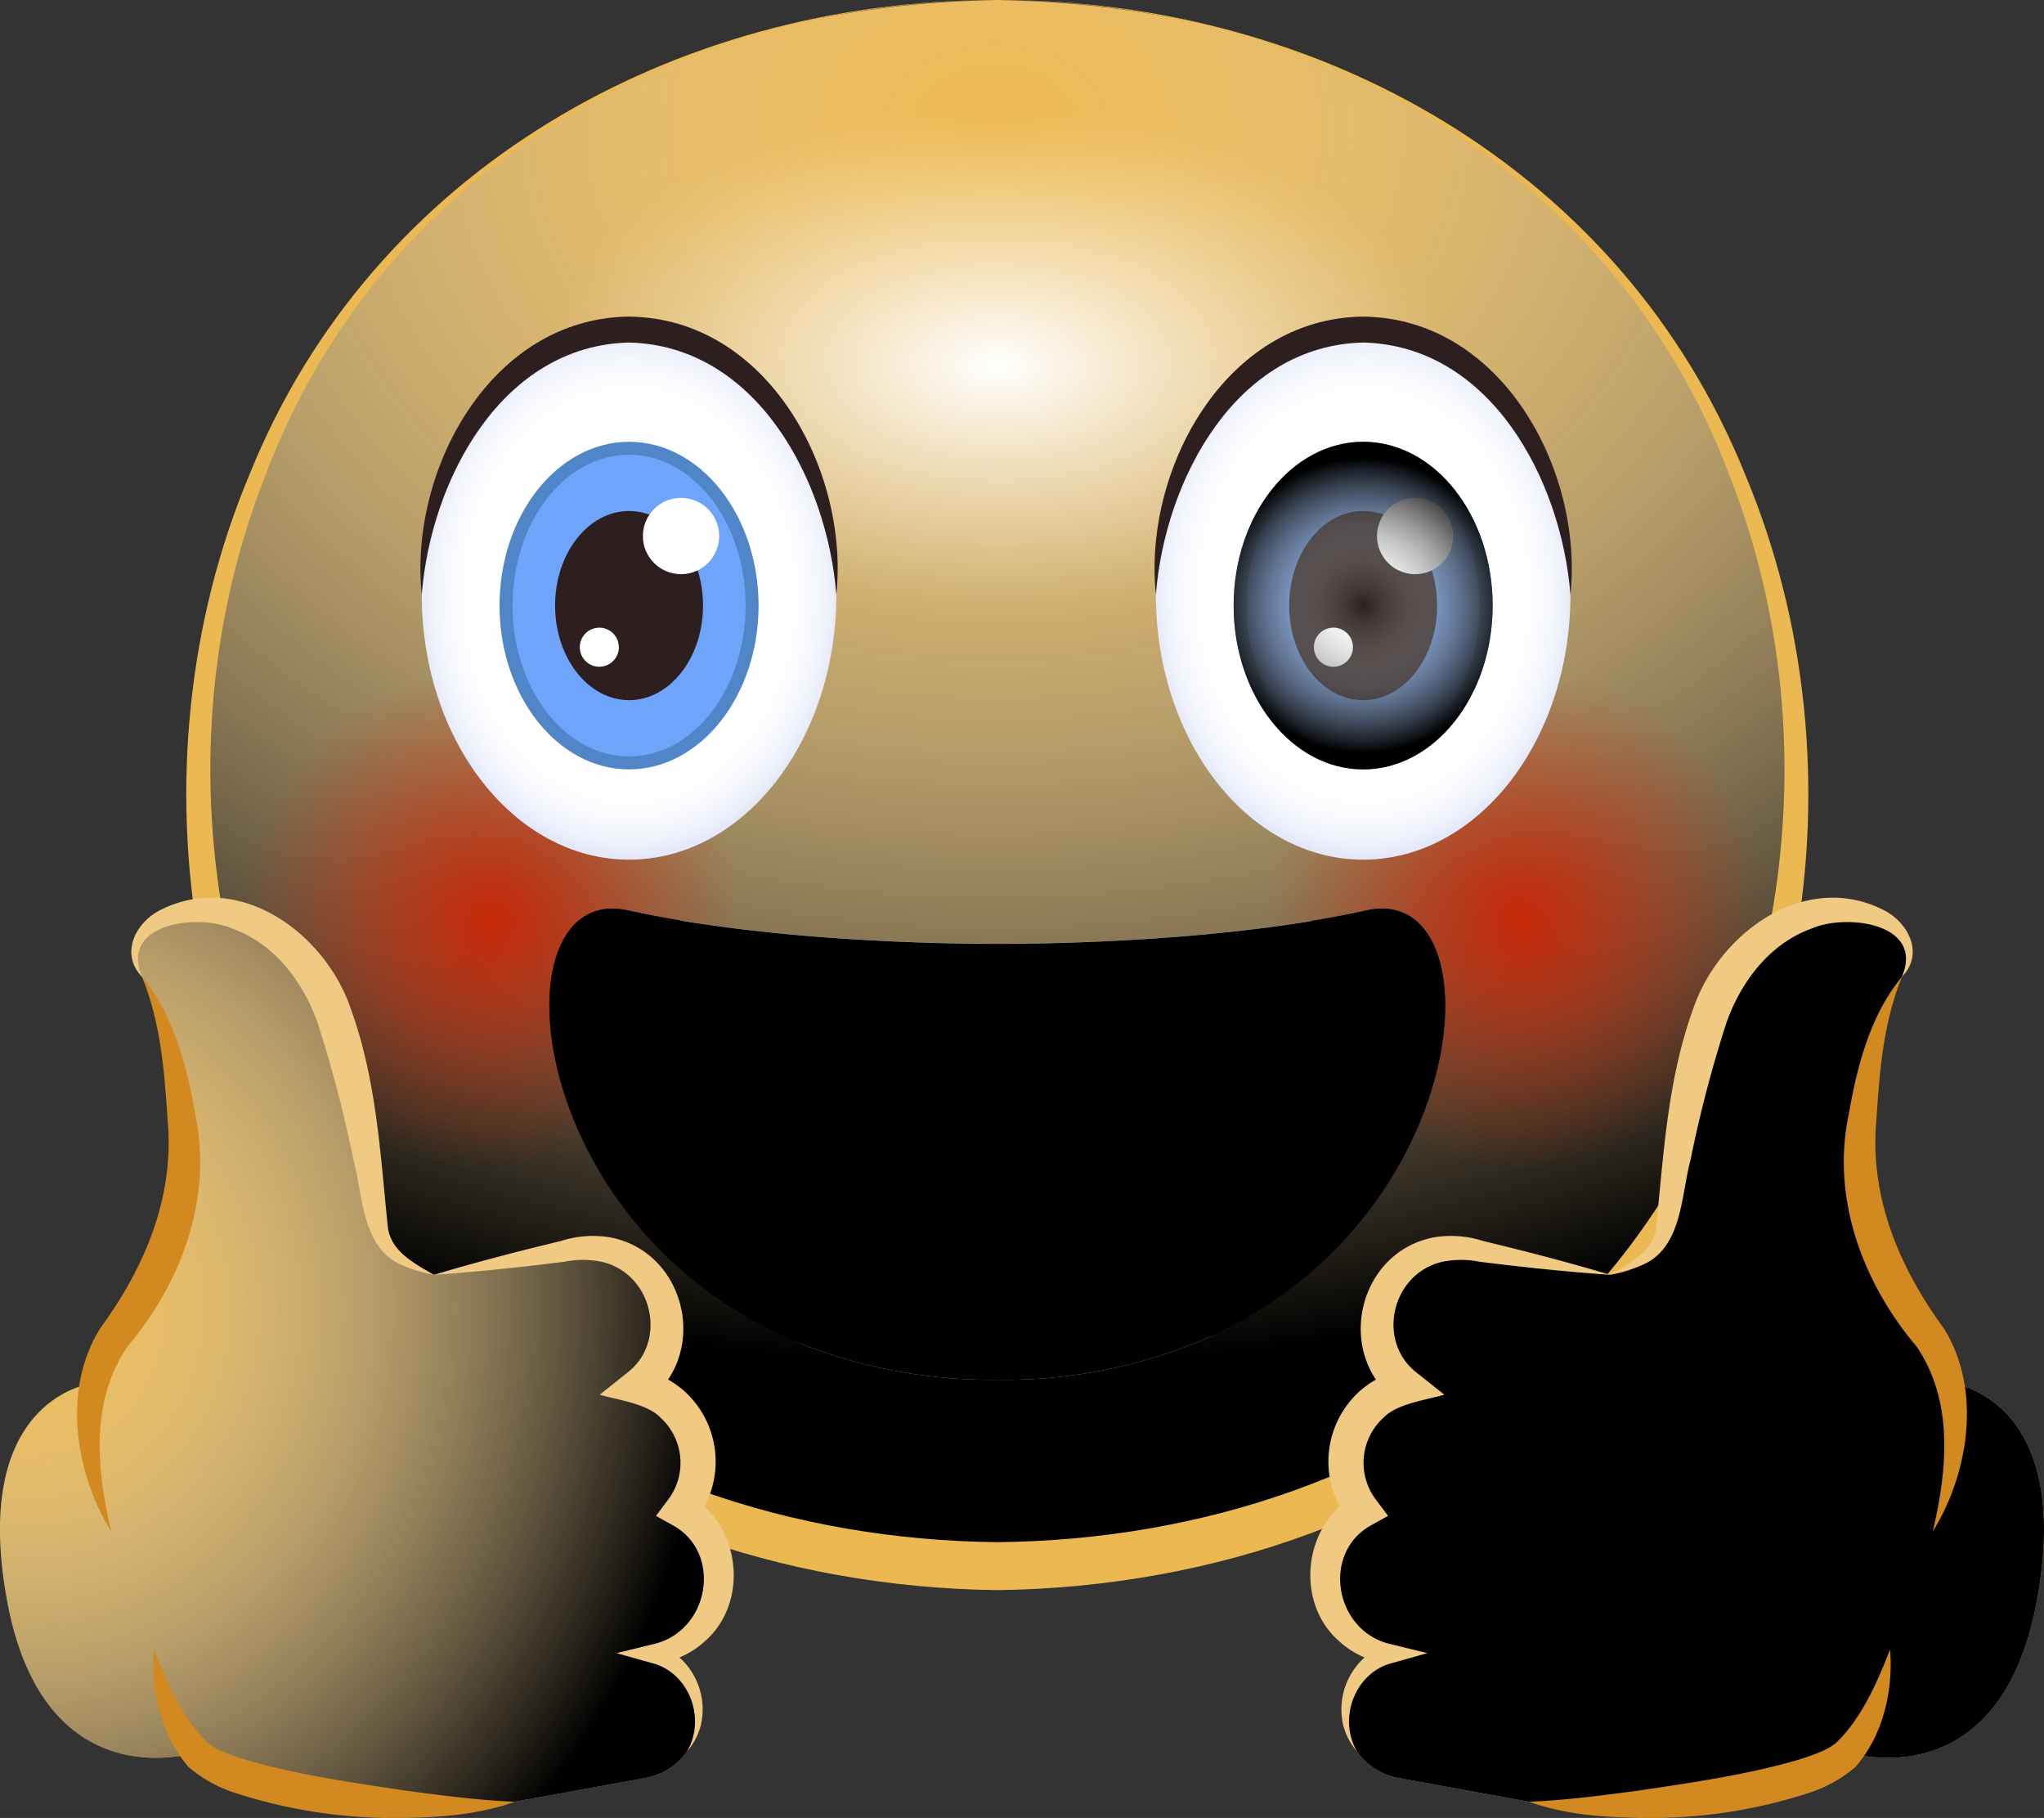 <svg xmlns="http://www.w3.org/2000/svg" xmlns:xlink="http://www.w3.org/1999/xlink" width="268.374" height="238.629" viewBox="0 0 268.374 238.629">
  <rect x="0" y="0" width="268.374" height="238.629" fill="#333333" stroke="none"/>
  <defs>
    <radialGradient id="radial-gradient" cx="0.499" cy="0.085" r="0.785" gradientTransform="translate(0.01) scale(0.98 1)" gradientUnits="objectBoundingBox">
      <stop offset="0" stop-color="#fff" stop-opacity="0"/>
      <stop offset="1"/>
    </radialGradient>
    <radialGradient id="radial-gradient-2" cx="0.5" cy="0.5" r="0.861" gradientTransform="matrix(0.562, 0.003, -0.001, 0.569, 0.22, 0.214)" gradientUnits="objectBoundingBox">
      <stop offset="0" stop-color="#fff"/>
      <stop offset="0.251" stop-color="#fff" stop-opacity="0.702"/>
      <stop offset="0.521" stop-color="#fff" stop-opacity="0.404"/>
      <stop offset="0.745" stop-color="#fff" stop-opacity="0.184"/>
      <stop offset="0.91" stop-color="#fff" stop-opacity="0.051"/>
      <stop offset="1" stop-color="#fff" stop-opacity="0"/>
    </radialGradient>
    <radialGradient id="radial-gradient-3" cx="0.5" cy="0.5" r="0.5" gradientTransform="matrix(0.707, 0.707, -0.707, 0.707, 0.5, -0.207)" gradientUnits="objectBoundingBox">
      <stop offset="0" stop-color="#c82809"/>
      <stop offset="0.609" stop-color="#c82809" stop-opacity="0.376"/>
      <stop offset="1" stop-color="#c82809" stop-opacity="0"/>
    </radialGradient>
    <radialGradient id="radial-gradient-4" cx="0.5" cy="0.5" r="0.5" gradientTransform="matrix(0.227, 0.974, -0.974, 0.227, 0.873, -0.1)" xlink:href="#radial-gradient-3"/>
    <radialGradient id="radial-gradient-5" cx="0.5" cy="0.5" r="0.76" gradientTransform="matrix(-0.526, 0, 0, 1, -26.881, 0)" xlink:href="#radial-gradient"/>
    <radialGradient id="radial-gradient-6" cx="0.5" cy="0.5" r="0.395" gradientTransform="translate(-0.139 -0.126) scale(1.278 1.253)" gradientUnits="objectBoundingBox">
      <stop offset="0" stop-color="#fff" stop-opacity="0"/>
      <stop offset="0.447" stop-color="#fbfbfe" stop-opacity="0.008"/>
      <stop offset="0.608" stop-color="#eceffa" stop-opacity="0.043"/>
      <stop offset="0.722" stop-color="#d4daf5" stop-opacity="0.098"/>
      <stop offset="0.815" stop-color="#b1bced" stop-opacity="0.18"/>
      <stop offset="0.894" stop-color="#8394e3" stop-opacity="0.286"/>
      <stop offset="0.963" stop-color="#4b65d7" stop-opacity="0.416"/>
      <stop offset="1" stop-color="#2746cf" stop-opacity="0.502"/>
    </radialGradient>
    <radialGradient id="radial-gradient-7" cx="0.5" cy="0.5" r="0.451" gradientTransform="translate(-0.132) scale(1.264 1)" xlink:href="#radial-gradient"/>
    <radialGradient id="radial-gradient-8" cx="0.5" cy="0.5" r="0.395" xlink:href="#radial-gradient-6"/>
    <radialGradient id="radial-gradient-10" cx="0.05" cy="0.718" r="0.779" gradientTransform="matrix(1.223, -0.179, 0.223, 0.984, -0.193, -0.218)" xlink:href="#radial-gradient"/>
    <radialGradient id="radial-gradient-11" cx="0.95" cy="0.718" r="0.779" gradientTransform="matrix(-1.223, -0.179, -0.223, 0.984, -57.199, -4.607)" xlink:href="#radial-gradient"/>
  </defs>
  <g id="Group_194" data-name="Group 194" transform="translate(-31.057 -253.757)">
    <g id="Group_191" data-name="Group 191" transform="translate(49.449 253.757)">
      <g id="Group_175" data-name="Group 175" transform="translate(6.068)">
        <path id="Path_2615" data-name="Path 2615" d="M158.351,253.757c139.915,2.308,139.892,203.292,0,205.579C18.437,457.029,18.458,256.045,158.351,253.757Z" transform="translate(-51.856 -253.757)" fill="#ecb851"/>
        <path id="Path_2616" data-name="Path 2616" d="M158.351,253.757c139.915,2.308,139.892,203.292,0,205.579C18.437,457.029,18.458,256.045,158.351,253.757Z" transform="translate(-51.856 -253.757)" fill="url(#radial-gradient)" style="mix-blend-mode: overlay;isolation: isolate"/>
        <path id="Path_2617" data-name="Path 2617" d="M158.571,253.757c42.283-.023,82.045,22.2,98.205,62.343,16.139,38.489,8.511,86.708-21.539,116.435-20.031,20.2-48.631,29.592-76.669,29.95-28.036-.353-56.651-9.741-76.677-29.944-30.068-29.717-37.678-77.961-21.538-116.449,16.172-40.14,55.927-62.366,98.217-62.334Zm0,0c-42.236.2-81.381,22.49-96.367,63.073-14.562,37.6-6.1,83.9,23.482,111.817,19.293,18.691,46.379,27.271,72.882,27.54,26.5-.257,53.6-8.832,72.893-27.527,29.6-27.909,38.049-74.234,23.486-111.831-15-40.579-54.136-62.864-96.376-63.072Z" transform="translate(-52.077 -253.757)" fill="#ecb851"/>
        <ellipse id="Ellipse_26" data-name="Ellipse 26" cx="61.134" cy="34.33" rx="61.134" ry="34.33" transform="translate(45.368 13.669)" fill="url(#radial-gradient-2)" style="mix-blend-mode: soft-light;isolation: isolate"/>
      </g>
      <circle id="Ellipse_27" data-name="Ellipse 27" cx="32.626" cy="32.626" r="32.626" transform="translate(0 120.822) rotate(-45)" fill="url(#radial-gradient-3)" style="mix-blend-mode: overlay;isolation: isolate"/>
      <circle id="Ellipse_28" data-name="Ellipse 28" cx="32.626" cy="32.626" r="32.626" transform="translate(141.959 145.189) rotate(-76.878)" fill="url(#radial-gradient-4)" style="mix-blend-mode: overlay;isolation: isolate"/>
      <g id="Group_176" data-name="Group 176" transform="translate(53.741 119.262)">
        <path id="Path_2618" data-name="Path 2618" d="M125.959,413.313a67.9,67.9,0,0,0,25.9,4.775,66.867,66.867,0,0,0,28.062-5.7c34.964-15.976,37.627-59.734,20.4-55.9-2.331.52-4.727.976-7.168,1.371v.015c-19.586,3.214-41.3,2.994-41.3,2.994s-21.95.22-41.629-3.057c-2.332-.395-4.633-.836-6.854-1.323C85.811,352.572,88.947,398.187,125.959,413.313Z" transform="translate(-93.043 -356.243)" fill="#2d1f1f"/>
        <path id="Path_2619" data-name="Path 2619" d="M107.816,357.583s6.6,16.891,41.455,16.891c31.481,0,41.077-16.166,41.472-16.828-19.586,3.214-41.3,2.994-41.3,2.994S127.5,360.86,107.816,357.583Z" transform="translate(-90.625 -356.023)" fill="#fff"/>
        <path id="Path_2620" data-name="Path 2620" d="M121.329,407.6a67.9,67.9,0,0,0,25.9,4.775,66.867,66.867,0,0,0,28.062-5.7c-.836-4.175-3.624-13.74-12.007-15.031-10.762-1.638-16.055,2.19-16.055,2.19C123.692,383.871,121.518,404.574,121.329,407.6Z" transform="translate(-88.413 -350.53)" fill="#dfa3cd"/>
        <path id="Path_2621" data-name="Path 2621" d="M132.168,391.309c8.386.922,16.4,4.679,19.419,13.058,1.716-10.145-10.778-17.149-19.419-13.058Z" transform="translate(-86.639 -350.697)" fill="#df649f"/>
        <path id="Path_2622" data-name="Path 2622" d="M125.959,413.313a67.9,67.9,0,0,0,25.9,4.775,66.867,66.867,0,0,0,28.062-5.7c34.964-15.976,37.627-59.734,20.4-55.9-2.331.52-4.727.976-7.168,1.371v.015c-19.586,3.214-41.3,2.994-41.3,2.994s-21.95.22-41.629-3.057c-2.332-.395-4.633-.836-6.854-1.323C85.811,352.572,88.947,398.187,125.959,413.313Z" transform="translate(-93.043 -356.243)" fill="url(#radial-gradient-5)" style="mix-blend-mode: overlay;isolation: isolate"/>
      </g>
      <g id="Group_183" data-name="Group 183" transform="translate(133.195 41.56)">
        <ellipse id="Ellipse_29" data-name="Ellipse 29" cx="27.216" cy="34.789" rx="27.216" ry="34.789" transform="translate(0.176 1.701)" fill="#fff"/>
        <ellipse id="Ellipse_30" data-name="Ellipse 30" cx="27.216" cy="34.789" rx="27.216" ry="34.789" transform="translate(0.176 1.701)" opacity="0.25" fill="url(#radial-gradient-6)" style="mix-blend-mode: multiply;isolation: isolate"/>
        <g id="Group_182" data-name="Group 182" transform="translate(10.386 16.431)">
          <g id="Group_179" data-name="Group 179" transform="translate(0.002)">
            <g id="Group_177" data-name="Group 177" transform="translate(0.852 0.852)">
              <ellipse id="Ellipse_31" data-name="Ellipse 31" cx="16.154" cy="20.649" rx="16.154" ry="20.649" fill="#6ea5fb"/>
            </g>
            <g id="Group_178" data-name="Group 178">
              <path id="Path_2623" data-name="Path 2623" d="M187.253,346.592c-9.377,0-17.005-9.645-17.005-21.5s7.628-21.5,17.005-21.5,17.005,9.645,17.005,21.5S196.63,346.592,187.253,346.592Zm0-41.3c-8.438,0-15.3,8.881-15.3,19.8s6.865,19.8,15.3,19.8,15.3-8.881,15.3-19.8S195.691,305.293,187.253,305.293Z" transform="translate(-170.248 -303.591)" fill="#5086c7"/>
            </g>
          </g>
          <ellipse id="Ellipse_32" data-name="Ellipse 32" cx="9.712" cy="12.415" rx="9.712" ry="12.415" transform="translate(7.295 9.085)" fill="#2d1f1f"/>
          <circle id="Ellipse_33" data-name="Ellipse 33" cx="5.009" cy="5.009" r="5.009" transform="translate(18.822 7.36)" fill="#fff"/>
          <path id="Path_2624" data-name="Path 2624" d="M184.43,327.122a2.564,2.564,0,1,1-2.564-2.564A2.565,2.565,0,0,1,184.43,327.122Z" transform="translate(-168.764 -300.159)" fill="#fff"/>
          <g id="Group_181" data-name="Group 181" transform="translate(0 0.003)" style="mix-blend-mode: overlay;isolation: isolate">
            <g id="Group_180" data-name="Group 180">
              <path id="Path_2625" data-name="Path 2625" d="M204.256,325.09c0,11.859-7.628,21.505-17,21.505s-17.009-9.646-17.009-21.505,7.627-21.5,17.009-21.5S204.256,313.24,204.256,325.09Z" transform="translate(-170.246 -303.594)" fill="url(#radial-gradient-7)"/>
            </g>
          </g>
        </g>
        <path id="Path_2626" data-name="Path 2626" d="M161.5,325.961c-1.7-16.285,9.024-36.293,27.216-36.49,18.194.191,28.922,20.2,27.215,36.491-1.2-15.119-10.527-32.689-27.215-33.089-16.694.4-26.019,17.963-27.216,33.087Z" transform="translate(-161.321 -289.471)" fill="#2d1f1f"/>
      </g>
      <g id="Group_190" data-name="Group 190" transform="translate(36.809 41.56)">
        <ellipse id="Ellipse_34" data-name="Ellipse 34" cx="27.216" cy="34.789" rx="27.216" ry="34.789" transform="translate(0.176 1.701)" fill="#fff"/>
        <ellipse id="Ellipse_35" data-name="Ellipse 35" cx="27.216" cy="34.789" rx="27.216" ry="34.789" transform="translate(0.176 1.701)" opacity="0.25" fill="url(#radial-gradient-8)" style="mix-blend-mode: multiply;isolation: isolate"/>
        <g id="Group_189" data-name="Group 189" transform="translate(10.386 16.431)">
          <g id="Group_186" data-name="Group 186" transform="translate(0.002)">
            <g id="Group_184" data-name="Group 184" transform="translate(0.852 0.852)">
              <ellipse id="Ellipse_36" data-name="Ellipse 36" cx="16.154" cy="20.649" rx="16.154" ry="20.649" fill="#6ea5fb"/>
            </g>
            <g id="Group_185" data-name="Group 185">
              <path id="Path_2627" data-name="Path 2627" d="M104.425,346.592c-9.376,0-17.005-9.645-17.005-21.5s7.629-21.5,17.005-21.5,17.005,9.645,17.005,21.5S113.8,346.592,104.425,346.592Zm0-41.3c-8.438,0-15.3,8.881-15.3,19.8s6.865,19.8,15.3,19.8,15.3-8.881,15.3-19.8S112.863,305.293,104.425,305.293Z" transform="translate(-87.42 -303.591)" fill="#5086c7"/>
            </g>
          </g>
          <ellipse id="Ellipse_37" data-name="Ellipse 37" cx="9.712" cy="12.415" rx="9.712" ry="12.415" transform="translate(7.295 9.085)" fill="#2d1f1f"/>
          <circle id="Ellipse_38" data-name="Ellipse 38" cx="5.009" cy="5.009" r="5.009" transform="translate(18.822 7.36)" fill="#fff"/>
          <circle id="Ellipse_39" data-name="Ellipse 39" cx="2.564" cy="2.564" r="2.564" transform="translate(10.539 24.4)" fill="#fff"/>
          <g id="Group_188" data-name="Group 188" transform="translate(0 0.003)" style="mix-blend-mode: overlay;isolation: isolate">
            <g id="Group_187" data-name="Group 187">
              <path id="Path_2628" data-name="Path 2628" d="M121.428,325.09c0,11.859-7.628,21.505-17,21.505s-17.009-9.646-17.009-21.505,7.627-21.5,17.009-21.5S121.428,313.24,121.428,325.09Z" transform="translate(-87.418 -303.594)" fill="url(#radial-gradient-7)"/>
            </g>
          </g>
        </g>
        <path id="Path_2629" data-name="Path 2629" d="M78.669,325.961c-1.7-16.285,9.024-36.293,27.216-36.49,18.194.191,28.922,20.2,27.215,36.491-1.2-15.119-10.527-32.689-27.215-33.089-16.694.4-26.019,17.963-27.216,33.087Z" transform="translate(-78.493 -289.471)" fill="#2d1f1f"/>
      </g>
    </g>
    <g id="Group_192" data-name="Group 192" transform="translate(31.056 371.591)">
      <path id="Path_2630" data-name="Path 2630" d="M125.319,442.146a10.256,10.256,0,0,1-8.228,11.891,8.442,8.442,0,0,1-1.236,16.287L97.5,473.665a8.392,8.392,0,0,1-2.234.108c-4.115.006-11.611-.5-16.771-.7-15.526-.573-21.723-6.088-21.723-6.088S36.8,473.5,31.967,446.944s11.145-28.381,11.145-28.381a121.061,121.061,0,0,1,8.675-15.389c4.954-7.272,4.182-28.728-2.073-37.99s19.35-16.8,26.219,8.131,1.043,26.888,12.093,30.974l18.582-3.382a10.218,10.218,0,0,1,10.227,15.883,10.665,10.665,0,0,1-1.992,2.148,10.2,10.2,0,0,1,6.063,15.761c-.121.176-.26.355-.391.525A10.218,10.218,0,0,1,125.319,442.146Z" transform="translate(-31.056 -354.785)" fill="#ecb851"/>
      <path id="Path_2631" data-name="Path 2631" d="M125.319,442.146a10.256,10.256,0,0,1-8.228,11.891,8.442,8.442,0,0,1-1.236,16.287L97.5,473.665a8.392,8.392,0,0,1-2.234.108c-4.115.006-11.611-.5-16.771-.7-15.526-.573-21.723-6.088-21.723-6.088S36.8,473.5,31.967,446.944s11.145-28.381,11.145-28.381a121.061,121.061,0,0,1,8.675-15.389c4.954-7.272,4.182-28.728-2.073-37.99s19.35-16.8,26.219,8.131,1.043,26.888,12.093,30.974l18.582-3.382a10.218,10.218,0,0,1,10.227,15.883,10.665,10.665,0,0,1-1.992,2.148,10.2,10.2,0,0,1,6.063,15.761c-.121.176-.26.355-.391.525A10.218,10.218,0,0,1,125.319,442.146Z" transform="translate(-31.056 -354.785)" fill="url(#radial-gradient-10)" style="mix-blend-mode: overlay;isolation: isolate"/>
      <path id="Path_2632" data-name="Path 2632" d="M44.243,436.764c-4.657-7.474-6.525-18.5-1.514-26.588,5.915-8.077,9.888-17.386,8.9-27.624-.427-6.42-.9-12.552-3.34-18.6,4.2,5.034,5.9,11.828,7,18.137,2.289,10.924-1.857,22.059-8.948,30.411-4.785,7.082-4.1,15.88-2.1,24.268Z" transform="translate(-29.633 -353.554)" fill="#d28920"/>
      <path id="Path_2633" data-name="Path 2633" d="M48.431,439.821c1.78,4.555,3.8,8.957,6.826,11.992,1.054,1.123,3.35,1.9,5.465,2.555,6.748,1.935,13.773,2.926,20.768,3.977,4.73.623,9.442,1.263,14.332,1.458-4.663,1.68-9.673,2.049-14.561,2.123a67.365,67.365,0,0,1-21.966-3.216,17.907,17.907,0,0,1-6.29-3.442c-3.662-4.165-5-10.054-4.574-15.447Z" transform="translate(-28.225 -341.134)" fill="#d28920"/>
      <path id="Path_2634" data-name="Path 2634" d="M47.291,365.41c-2.9-2.953-.972-7.066,2.388-8.773,10.414-5.249,21.705,3.083,25.04,13.047,3.363,9.318,3.845,19,4.843,28.654.453,3.147,3.481,4.685,6.04,6.18a18.124,18.124,0,0,1-4.7-1.513c-4.8-2.45-4.658-9.166-5.848-13.506A164.145,164.145,0,0,0,70.3,371.358c-1.992-5.555-5.816-10.394-11.238-12.319-4.55-1.953-14.767-.651-11.773,6.371Z" transform="translate(-28.631 -355.016)" fill="#f0c982"/>
      <path id="Path_2635" data-name="Path 2635" d="M80.013,398.278c5.529-1.655,11.091-3.1,16.691-4.442a13.687,13.687,0,0,1,6.3-.5c10.007,1.763,13.267,15.023,5.275,21.377l-.919-4.024a12.863,12.863,0,0,1,5.535,2.855,12.469,12.469,0,0,1,1.378,17.047l-.613-3.3c6.645,3.9,7.766,13.956,1.967,19.055a11.491,11.491,0,0,1-6.318,2.951l.2-2.493a9.167,9.167,0,0,1,5.583,10.471,8.447,8.447,0,0,1-1.815,3.529c2.521-4.416.149-10.349-4.623-11.56l-4.655-1.309,4.851-1.182c7.35-1.7,9.13-12,2.5-15.619l-2.177-1.217,1.564-2.083a8.013,8.013,0,0,0-.962-10.8c-1.744-1.844-5.674-2.347-7.993-3.02l3.606-2.871c5.3-4.042,3.4-12.827-3.113-14.521a12.032,12.032,0,0,0-5.068-.066c-5.715.714-11.429,1.324-17.185,1.723Z" transform="translate(-23.043 -348.774)" fill="#f0c982"/>
    </g>
    <g id="Group_193" data-name="Group 193" transform="translate(203.092 371.59)">
      <path id="Path_2636" data-name="Path 2636" d="M180.7,442.146a10.256,10.256,0,0,0,8.228,11.891,8.442,8.442,0,0,0,1.237,16.287l18.349,3.341a8.352,8.352,0,0,0,2.235.107c4.115.007,11.61-.5,16.77-.7,15.526-.573,21.723-6.088,21.723-6.088s19.975,6.514,24.809-20.043-11.144-28.383-11.144-28.383a121.186,121.186,0,0,0-8.676-15.388c-4.953-7.272-4.181-28.728,2.074-37.99s-19.35-16.8-26.219,8.131-1.044,26.888-12.094,30.974l-18.582-3.382a10.218,10.218,0,0,0-10.227,15.883,10.7,10.7,0,0,0,1.992,2.148,10.2,10.2,0,0,0-6.063,15.761c.122.176.259.355.391.525A10.218,10.218,0,0,0,180.7,442.146Z" transform="translate(-178.623 -354.784)" fill="#ecb851"/>
      <path id="Path_2637" data-name="Path 2637" d="M180.7,442.146a10.256,10.256,0,0,0,8.228,11.891,8.442,8.442,0,0,0,1.237,16.287l18.349,3.341a8.352,8.352,0,0,0,2.235.107c4.115.007,11.61-.5,16.77-.7,15.526-.573,21.723-6.088,21.723-6.088s19.975,6.514,24.809-20.043-11.144-28.383-11.144-28.383a121.186,121.186,0,0,0-8.676-15.388c-4.953-7.272-4.181-28.728,2.074-37.99s-19.35-16.8-26.219,8.131-1.044,26.888-12.094,30.974l-18.582-3.382a10.218,10.218,0,0,0-10.227,15.883,10.7,10.7,0,0,0,1.992,2.148,10.2,10.2,0,0,0-6.063,15.761c.122.176.259.355.391.525A10.218,10.218,0,0,0,180.7,442.146Z" transform="translate(-178.623 -354.784)" fill="url(#radial-gradient-11)" style="mix-blend-mode: overlay;isolation: isolate"/>
      <path id="Path_2638" data-name="Path 2638" d="M250.767,436.764c2-8.387,2.682-17.187-2.1-24.268-7.089-8.35-11.237-19.491-8.946-30.412,1.1-6.307,2.8-13.1,7-18.136-2.439,6.052-2.913,12.183-3.34,18.6-.982,10.24,2.991,19.545,8.9,27.624,5.011,8.092,3.144,19.11-1.514,26.588Z" transform="translate(-169.038 -353.552)" fill="#d28920"/>
      <path id="Path_2639" data-name="Path 2639" d="M250.981,439.821c.425,5.393-.912,11.282-4.574,15.447a17.907,17.907,0,0,1-6.29,3.442,67.356,67.356,0,0,1-21.966,3.216c-4.889-.073-9.9-.442-14.561-2.123,4.89-.2,9.6-.836,14.332-1.459,6.995-1.051,14.021-2.042,20.77-3.976,2.113-.658,4.409-1.432,5.464-2.555,3.03-3.035,5.047-7.437,6.826-11.992Z" transform="translate(-174.849 -341.132)" fill="#d28920"/>
      <path id="Path_2640" data-name="Path 2640" d="M251.032,365.41c2.992-7.023-7.223-8.324-11.773-6.371-5.422,1.925-9.244,6.763-11.237,12.319A164.084,164.084,0,0,0,223.27,389.5c-1.189,4.341-1.047,11.057-5.846,13.506a18.153,18.153,0,0,1-4.7,1.513c2.557-1.494,5.586-3.034,6.038-6.18,1-9.655,1.48-19.334,4.843-28.654,3.332-9.96,14.633-18.3,25.042-13.047,3.346,1.718,5.3,5.794,2.387,8.773Z" transform="translate(-173.354 -355.015)" fill="#f0c982"/>
      <path id="Path_2641" data-name="Path 2641" d="M218.26,398.278c-5.757-.4-11.471-1.009-17.185-1.723a12.108,12.108,0,0,0-5.068.066c-6.52,1.7-8.414,10.471-3.113,14.521l3.606,2.871c-2.336.685-6.235,1.169-7.993,3.02a8.014,8.014,0,0,0-.962,10.8l1.564,2.083-2.177,1.217c-6.632,3.607-4.853,13.927,2.5,15.619l4.851,1.182-4.656,1.309c-4.771,1.2-7.144,7.15-4.623,11.56a8.453,8.453,0,0,1-1.815-3.529,9.166,9.166,0,0,1,5.585-10.471l.2,2.493a11.5,11.5,0,0,1-6.319-2.951c-5.8-5.1-4.68-15.154,1.967-19.055l-.613,3.3a12.47,12.47,0,0,1,1.379-17.047,12.858,12.858,0,0,1,5.533-2.855l-.919,4.024c-7.993-6.344-4.726-19.626,5.276-21.377a13.64,13.64,0,0,1,6.3.5c5.6,1.345,11.161,2.787,16.69,4.442Z" transform="translate(-178.892 -348.772)" fill="#f0c982"/>
    </g>
  </g>
</svg>
